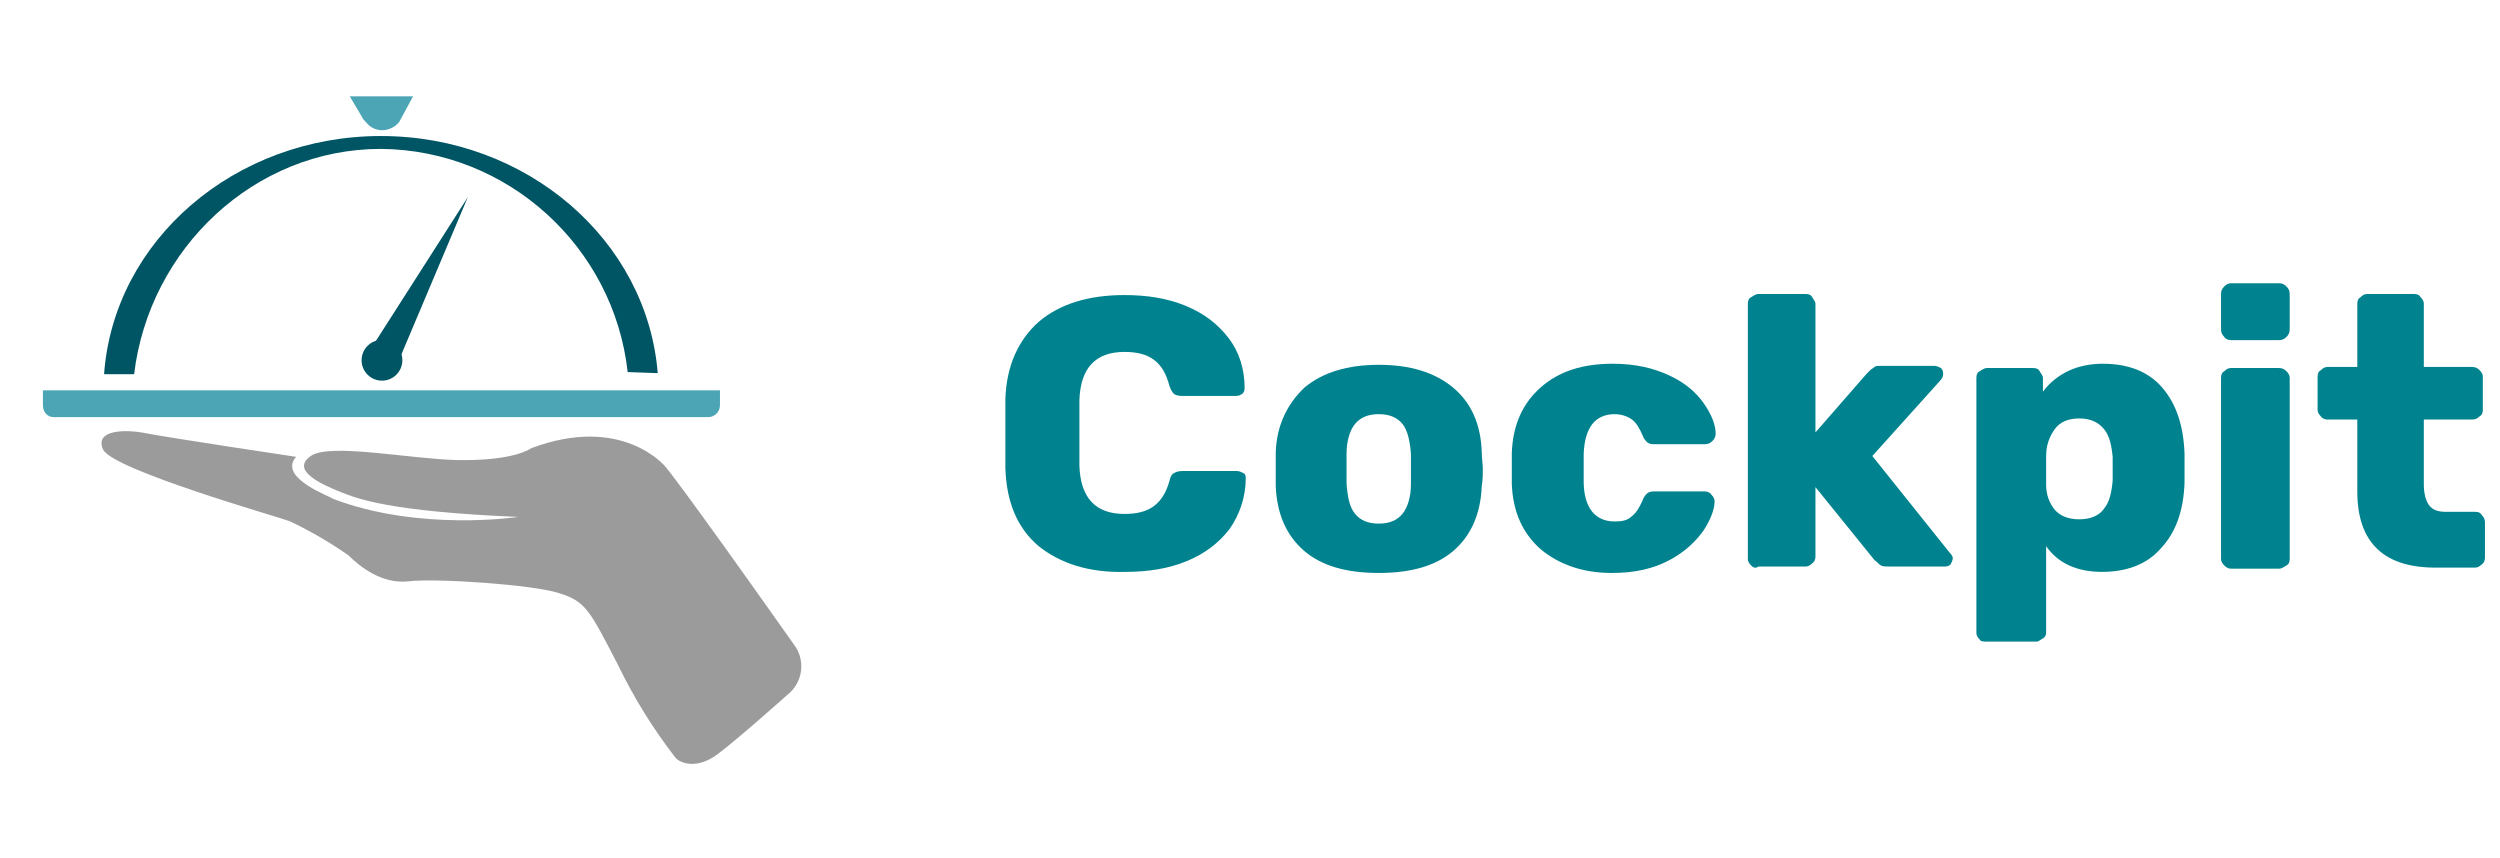 <?xml version="1.0" encoding="utf-8"?>
<!-- Generator: Adobe Illustrator 23.0.2, SVG Export Plug-In . SVG Version: 6.00 Build 0)  -->
<svg version="1.1" id="Layer_1" xmlns="http://www.w3.org/2000/svg" xmlns:xlink="http://www.w3.org/1999/xlink" x="0px" y="0px"
	 viewBox="0 0 233 80" style="enable-background:new 0 0 233 80;" xml:space="preserve">
<style type="text/css">
	.st0{fill:none;}
	.st1{fill:#4BA5B4;}
	.st2{fill:#005564;}
	.st3{fill:#9B9B9B;}
	.st4{enable-background:new    ;}
	.st5{fill:#00838F;}
</style>
<g id="_00-Cockpit_Logo" transform="translate(-350)">
	<g id="Group_2136">
		<rect id="Rectangle_1746" x="350" class="st0" width="80" height="80"/>
		<g id="Group_2135" transform="translate(354 -2.923)">
			<path id="Path_1509" class="st1" d="M63.1,39.4v1.3c0,0.6-0.5,1.1-1.1,1.1c0,0,0,0,0,0H1c-0.6,0-1-0.5-1-1.1c0,0,0-0.1,0-0.1
				v-1.3H63.1z"/>
			<path id="Path_1510" class="st2" d="M57.3,37.7c-1-12.4-12.2-22.1-25.8-22.1S6.6,25.3,5.7,37.8h2.8c1.4-11.7,11.2-21,23-21
				c11.8,0.1,21.7,9.1,23,20.8L57.3,37.7z"/>
			<path id="Path_1511" class="st2" d="M32.8,37.4l-2.6-1.4l9.4-14.7L32.8,37.4z"/>
			<path id="Path_1512" class="st3" d="M23.6,45.5c0,0-12-1.8-14-2.2s-4.8-0.3-4,1.5c0.8,1.9,16.7,6.4,17.4,6.7
				c1.9,0.9,3.8,2,5.5,3.2c1,1,3.1,2.7,5.6,2.4s11.5,0.3,14,1.1s2.8,1.5,5.5,6.7c1.5,3.1,3.3,6,5.4,8.7c0.4,0.4,1.9,1.1,3.9-0.4
				s6.8-5.8,6.8-5.8c1.2-1.2,1.3-3.1,0.3-4.4C59.2,47.7,58,46.4,58,46.4s-4-4.9-12.5-1.7c0,0-1.5,1.2-6.9,1.1
				c-4.4-0.1-11.8-1.6-13.6-0.4c-2.1,1.4,1.3,2.8,2.8,3.4s4.5,1.8,16.5,2.3c0,0-9.2,1.4-17.3-1.7C27.1,49.3,21.8,47.5,23.6,45.5z"/>
			<path id="Path_1513" class="st1" d="M34.5,11.9h-5.9l1.3,2.2l0.1,0.1l0.1,0.1l0,0c0.7,0.9,1.9,1,2.8,0.3c0.1-0.1,0.2-0.2,0.3-0.3
				l0,0L34.5,11.9z"/>
			<ellipse id="Ellipse_364" class="st2" cx="31.6" cy="36.5" rx="1.9" ry="1.9"/>
		</g>
	</g>
	<g id="Cockpit_Logo" transform="translate(92)">
		<g class="st4">
			<path class="st5" d="M354.8,50.9c-2-1.7-3-4.1-3.1-7.3c0-0.6,0-1.7,0-3.2c0-1.5,0-2.6,0-3.2c0.1-3.1,1.2-5.5,3.1-7.2
				c2-1.7,4.7-2.5,8-2.5c2.1,0,4,0.3,5.7,1s3,1.7,4,3c1,1.3,1.5,2.9,1.5,4.7c0,0.2-0.1,0.4-0.2,0.5c-0.2,0.1-0.3,0.2-0.6,0.2h-5.1
				c-0.3,0-0.6-0.1-0.7-0.2s-0.3-0.4-0.4-0.7c-0.3-1.2-0.8-2-1.5-2.5s-1.6-0.7-2.7-0.7c-2.7,0-4.1,1.5-4.2,4.5c0,0.6,0,1.6,0,3
				s0,2.4,0,3.1c0.1,3,1.5,4.5,4.2,4.5c1.1,0,2-0.2,2.7-0.7c0.7-0.5,1.2-1.3,1.5-2.4c0.1-0.4,0.2-0.6,0.4-0.7
				c0.2-0.1,0.4-0.2,0.8-0.2h5.1c0.2,0,0.4,0.1,0.6,0.2c0.2,0.1,0.2,0.3,0.2,0.5c0,1.8-0.6,3.4-1.5,4.7c-1,1.3-2.3,2.3-4,3
				c-1.7,0.7-3.6,1-5.7,1C359.5,53.4,356.8,52.5,354.8,50.9z"/>
			<path class="st5" d="M379.5,51.3c-1.6-1.4-2.5-3.4-2.6-6c0-0.3,0-0.9,0-1.6c0-0.8,0-1.3,0-1.6c0.1-2.5,1.1-4.5,2.7-6
				c1.7-1.4,4-2.1,6.9-2.1s5.2,0.7,6.9,2.1c1.7,1.4,2.6,3.4,2.7,6c0,0.6,0.1,1.2,0.1,1.6c0,0.5,0,1-0.1,1.6c-0.1,2.6-1,4.6-2.6,6
				c-1.6,1.4-3.9,2.1-7,2.1S381.1,52.7,379.5,51.3z M388.7,47.9c0.5-0.6,0.8-1.6,0.8-2.8c0-0.2,0-0.7,0-1.4c0-0.7,0-1.2,0-1.4
				c-0.1-1.2-0.3-2.2-0.8-2.8c-0.5-0.6-1.2-0.9-2.2-0.9c-1,0-1.7,0.3-2.2,0.9c-0.5,0.6-0.8,1.6-0.8,2.8l0,1.4l0,1.4
				c0.1,1.3,0.3,2.2,0.8,2.8c0.5,0.6,1.2,0.9,2.2,0.9C387.5,48.8,388.2,48.5,388.7,47.9z"/>
			<path class="st5" d="M401.6,51.2c-1.7-1.5-2.6-3.5-2.7-6.1l0-1.4l0-1.5c0.1-2.6,1-4.6,2.7-6.1s3.9-2.2,6.7-2.2
				c2.1,0,3.8,0.4,5.3,1.1s2.5,1.6,3.2,2.6c0.7,1,1.1,2,1.1,2.8c0,0.3-0.1,0.5-0.3,0.7c-0.2,0.2-0.4,0.3-0.7,0.3h-4.8
				c-0.3,0-0.5-0.1-0.6-0.2c-0.1-0.1-0.3-0.3-0.4-0.6c-0.3-0.7-0.6-1.2-1-1.5c-0.4-0.3-1-0.5-1.6-0.5c-1.8,0-2.8,1.2-2.9,3.7l0,1.4
				l0,1.2c0,1.2,0.3,2.2,0.8,2.8c0.5,0.6,1.2,0.9,2.1,0.9c0.7,0,1.2-0.1,1.6-0.5c0.4-0.3,0.7-0.8,1-1.5c0.1-0.3,0.3-0.5,0.4-0.6
				c0.1-0.1,0.3-0.2,0.6-0.2h4.8c0.2,0,0.5,0.1,0.6,0.3c0.2,0.2,0.3,0.4,0.3,0.6c0,0.7-0.3,1.6-1,2.7c-0.7,1-1.7,2-3.2,2.8
				s-3.2,1.2-5.4,1.2C405.5,53.4,403.3,52.6,401.6,51.2z"/>
			<path class="st5" d="M421.2,52.7c-0.2-0.2-0.3-0.4-0.3-0.6V28.3c0-0.3,0.1-0.5,0.3-0.6s0.4-0.3,0.7-0.3h4.4
				c0.3,0,0.5,0.1,0.6,0.3s0.3,0.4,0.3,0.6v12l4.8-5.5c0,0,0.1-0.1,0.3-0.3c0.1-0.1,0.3-0.2,0.4-0.3c0.1-0.1,0.3-0.1,0.5-0.1h5.1
				c0.2,0,0.4,0.1,0.6,0.2c0.2,0.2,0.2,0.4,0.2,0.6c0,0.2-0.1,0.4-0.3,0.6l-6.3,7l7.2,9c0.2,0.2,0.3,0.4,0.3,0.5
				c0,0.2-0.1,0.4-0.2,0.6c-0.2,0.2-0.4,0.2-0.6,0.2h-5.2c-0.3,0-0.5,0-0.7-0.1c-0.2-0.1-0.3-0.3-0.6-0.5l-5.5-6.8v6.5
				c0,0.2-0.1,0.5-0.3,0.6c-0.2,0.2-0.4,0.3-0.6,0.3h-4.4C421.6,53,421.4,52.9,421.2,52.7z"/>
			<path class="st5" d="M442.5,59.6c-0.2-0.2-0.3-0.4-0.3-0.6V35.2c0-0.3,0.1-0.5,0.3-0.6s0.4-0.3,0.7-0.3h4.3
				c0.3,0,0.5,0.1,0.6,0.3s0.3,0.4,0.3,0.6v1.3c1.3-1.7,3.2-2.6,5.6-2.6c2.3,0,4.2,0.7,5.5,2.2c1.3,1.5,2,3.5,2.1,6.2
				c0,0.3,0,0.8,0,1.3c0,0.6,0,1,0,1.4c-0.1,2.6-0.8,4.6-2.2,6.1c-1.3,1.5-3.2,2.2-5.5,2.2c-2.3,0-4.1-0.8-5.2-2.4v8
				c0,0.3-0.1,0.5-0.3,0.6s-0.4,0.3-0.6,0.3h-4.6C442.9,59.8,442.6,59.8,442.5,59.6z M454.1,47.4c0.5-0.6,0.7-1.5,0.8-2.6
				c0-0.2,0-0.6,0-1.1s0-0.9,0-1.1c-0.1-1.1-0.3-2-0.8-2.6c-0.5-0.6-1.2-1-2.3-1c-1,0-1.8,0.3-2.3,1s-0.8,1.5-0.8,2.5
				c0,0.3,0,0.8,0,1.4c0,0.6,0,1,0,1.3c0,0.9,0.3,1.7,0.8,2.3c0.5,0.6,1.3,0.9,2.3,0.9C452.9,48.4,453.7,48,454.1,47.4z"/>
			<path class="st5" d="M465.3,31.4c-0.2-0.2-0.3-0.4-0.3-0.7v-3.3c0-0.3,0.1-0.5,0.3-0.7c0.2-0.2,0.4-0.3,0.6-0.3h4.5
				c0.3,0,0.5,0.1,0.7,0.3c0.2,0.2,0.3,0.4,0.3,0.7v3.3c0,0.3-0.1,0.5-0.3,0.7s-0.4,0.3-0.7,0.3h-4.5
				C465.7,31.7,465.4,31.6,465.3,31.4z M465.3,52.7c-0.2-0.2-0.3-0.4-0.3-0.6V35.2c0-0.3,0.1-0.5,0.3-0.6c0.2-0.2,0.4-0.3,0.6-0.3
				h4.5c0.3,0,0.5,0.1,0.7,0.3s0.3,0.4,0.3,0.6v16.9c0,0.3-0.1,0.5-0.3,0.6s-0.4,0.3-0.7,0.3h-4.5C465.7,53,465.5,52.9,465.3,52.7z"
				/>
			<path class="st5" d="M477.7,45.8v-6.7h-2.8c-0.2,0-0.5-0.1-0.6-0.3c-0.2-0.2-0.3-0.4-0.3-0.6v-3.1c0-0.3,0.1-0.5,0.3-0.6
				c0.2-0.2,0.4-0.3,0.6-0.3h2.8v-5.9c0-0.3,0.1-0.5,0.3-0.6c0.2-0.2,0.4-0.3,0.6-0.3h4.4c0.3,0,0.5,0.1,0.6,0.3
				c0.2,0.2,0.3,0.4,0.3,0.6v5.9h4.5c0.3,0,0.5,0.1,0.7,0.3c0.2,0.2,0.3,0.4,0.3,0.6v3.1c0,0.3-0.1,0.5-0.3,0.6
				c-0.2,0.2-0.4,0.3-0.7,0.3h-4.5v6.1c0,0.8,0.2,1.5,0.5,1.9c0.3,0.4,0.8,0.6,1.5,0.6h2.8c0.3,0,0.5,0.1,0.6,0.3
				c0.2,0.2,0.3,0.4,0.3,0.7v3.3c0,0.2-0.1,0.5-0.3,0.6c-0.2,0.2-0.4,0.3-0.6,0.3h-3.4C480.2,53,477.7,50.6,477.7,45.8z"/>
		</g>
	</g>
</g>
</svg>
